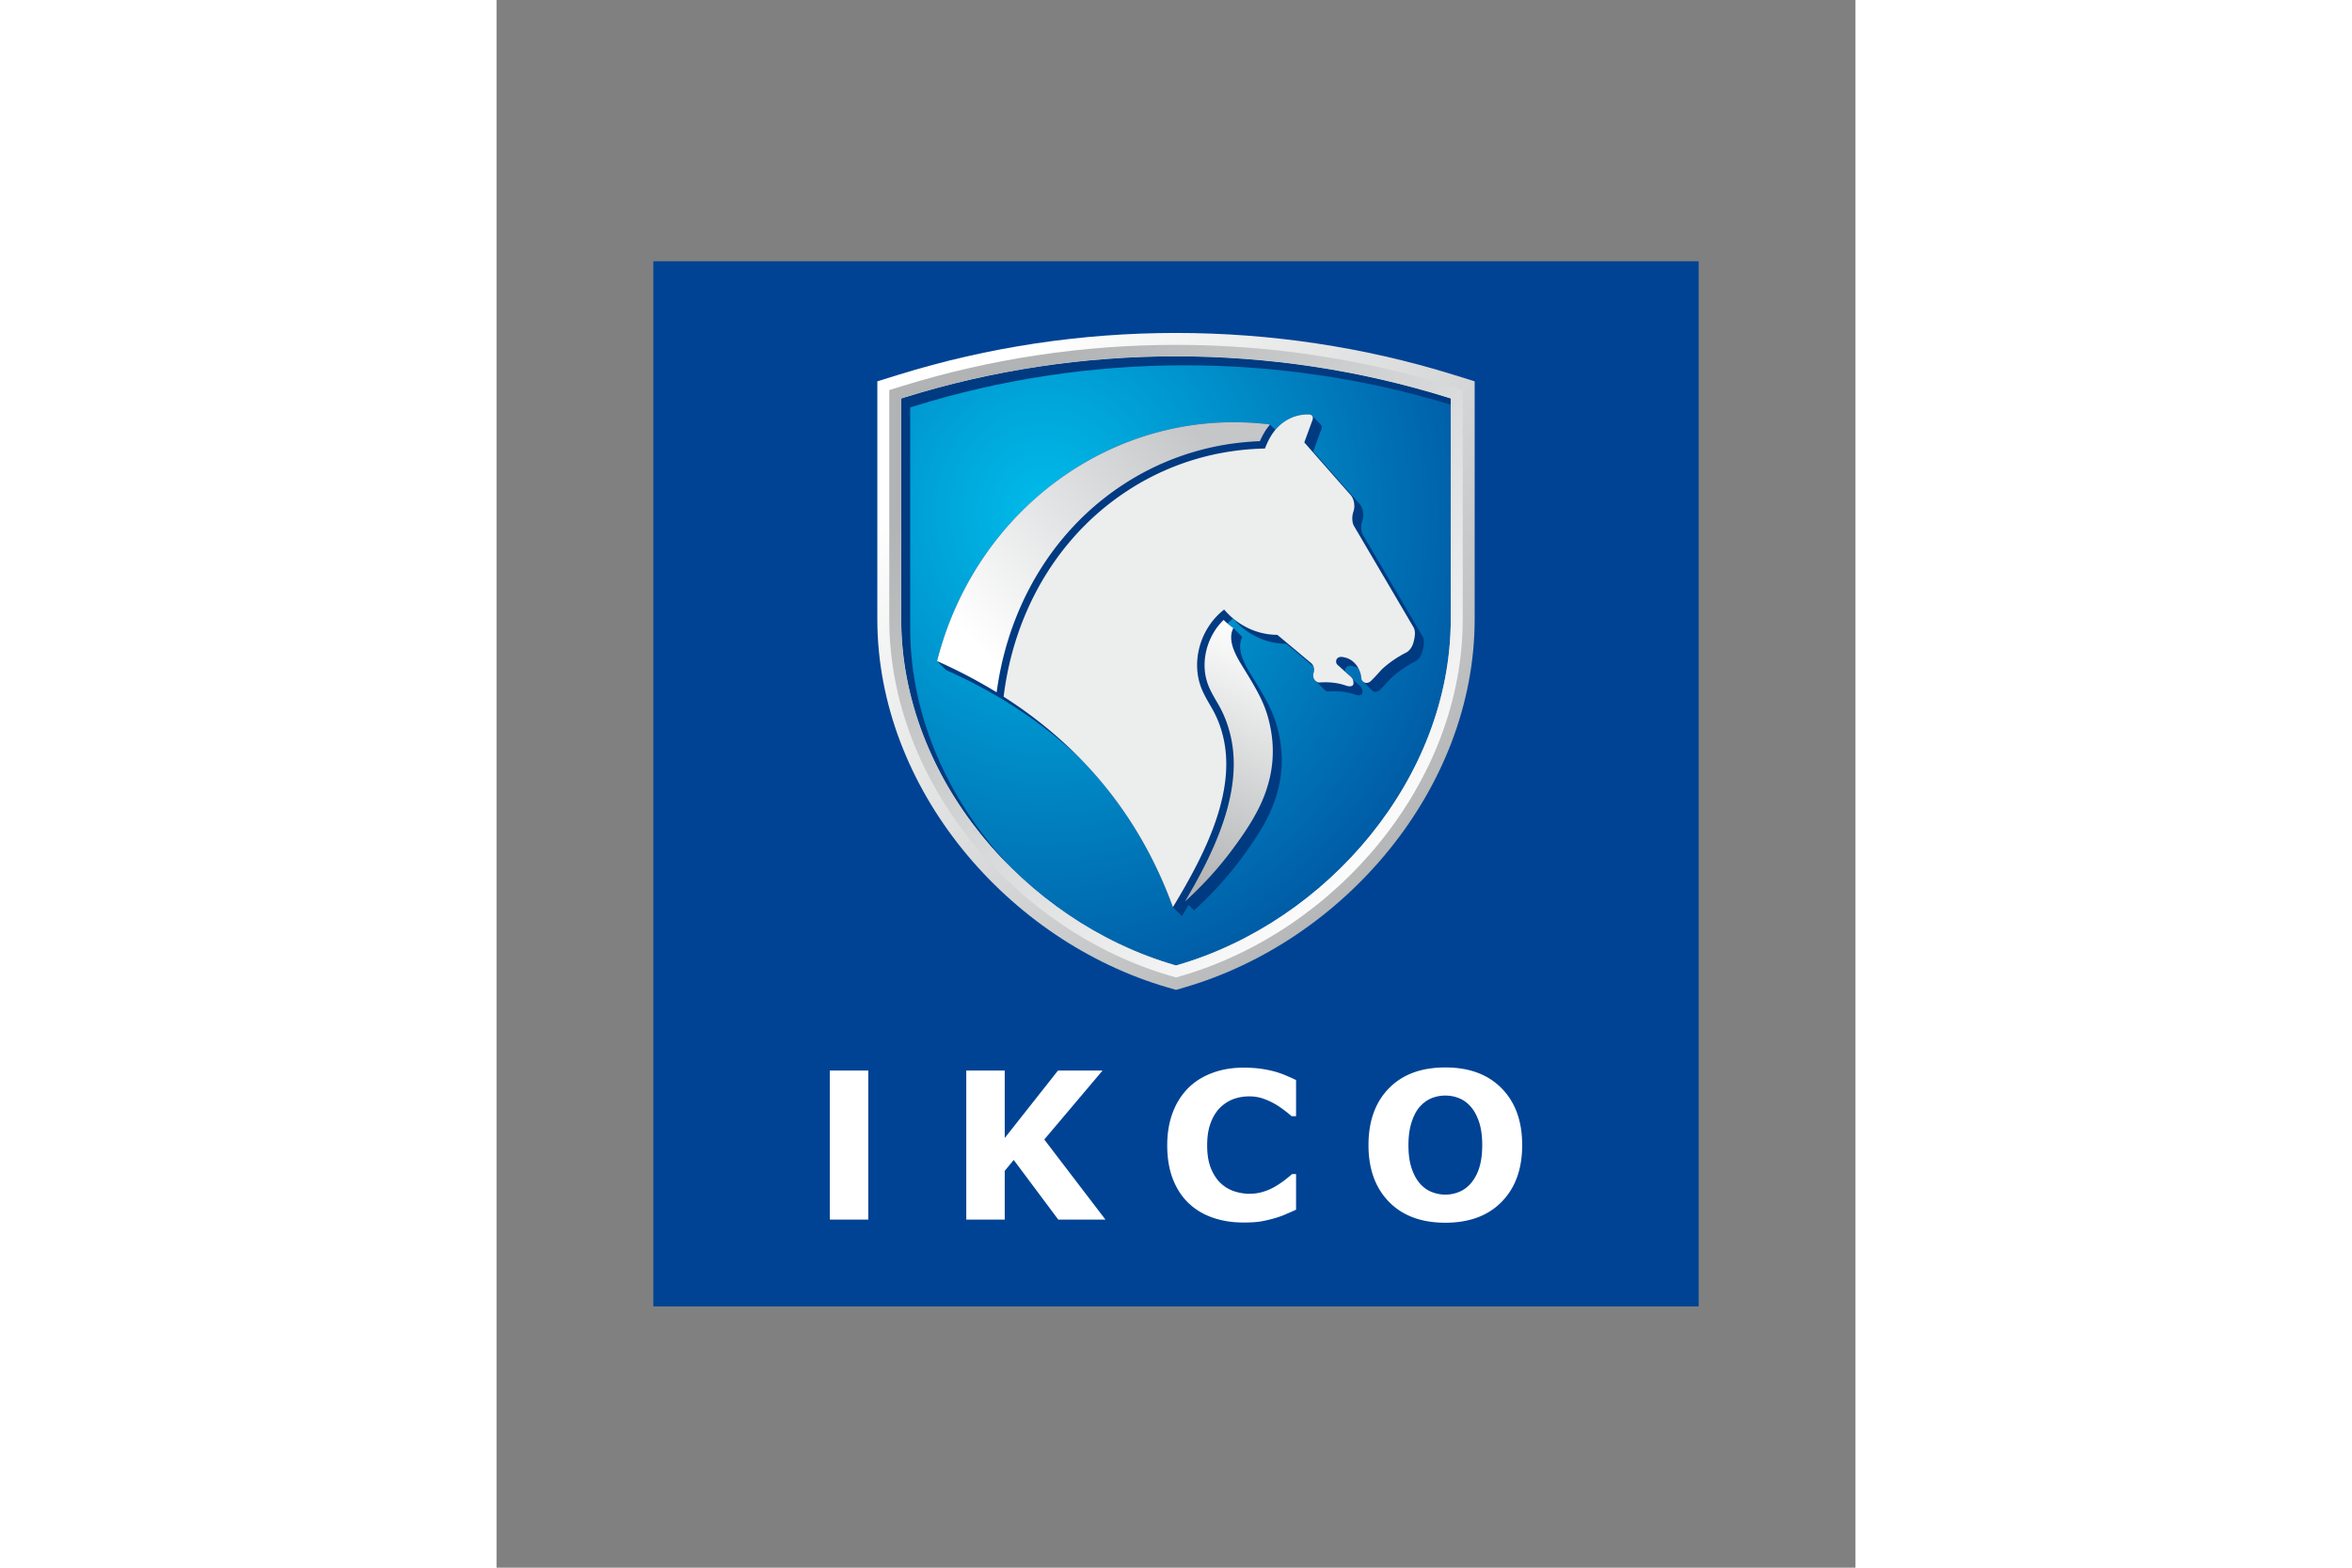 <svg xmlns="http://www.w3.org/2000/svg" xmlns:xlink="http://www.w3.org/1999/xlink" height="800" width="1200" viewBox="-36.429 -60.714 315.714 364.286"><rect x="-36.429" y="-60.714" width="315.714" height="364.286" fill="#808080" stroke="none"/><linearGradient id="a"><stop stop-color="#fff" offset="0"/><stop stop-color="#b1b3b4" offset="1"/></linearGradient><linearGradient y2="427.453" y1="428.453" xlink:href="#a" x2="-328.169" x1="-328.169" gradientUnits="userSpaceOnUse" gradientTransform="matrix(99.827 -106.042 -96.402 -109.809 74146.679 12276.098)" id="b"/><radialGradient r="1" gradientUnits="userSpaceOnUse" gradientTransform="matrix(127.674 0 0 -141.551 41855.566 60812.429)" cy="429.2" cx="-327.122" id="c"><stop stop-color="#00bcea" offset="0"/><stop stop-color="#004394" offset="1"/></radialGradient><linearGradient y2="431.617" y1="432.617" xlink:href="#a" x2="-329.904" x1="-329.904" gradientUnits="userSpaceOnUse" gradientTransform="matrix(-97.434 100.252 90.859 107.507 -71274.243 -13299.367)" id="d"/><linearGradient y2="429.118" y1="430.118" xlink:href="#a" x2="-315.518" x1="-315.518" gradientUnits="userSpaceOnUse" gradientTransform="matrix(20.191 9.104 2.838 -64.775 5285.9 30816.956)" id="e"/><linearGradient y2="430.95" y1="431.951" x2="-325.098" x1="-325.098" gradientUnits="userSpaceOnUse" gradientTransform="matrix(45.466 50.776 62.578 -36.891 -12116.228 32489.956)" id="f"><stop stop-color="#c4c6c8" offset="0"/><stop stop-color="#fff" offset="1"/></linearGradient><path fill="#004394" d="M0 0h242.857v242.857H0z"/><path fill="url(#b)" d="M52.041 83.167V27.894l4.878-1.515c41.769-12.967 87.251-12.967 129.02 0l4.878 1.515v55.273c0 39.358-30.326 74.788-67.447 85.577l-1.94.563-1.939-.563c-37.125-10.789-67.45-46.215-67.45-85.577z"/><path fill="url(#c)" d="M58.568 31.579c40.695-12.652 85.027-12.652 125.723 0l.975.304v51.27c0 36.941-28.701 70.262-63.447 80.375l-.39.112-.388-.113c-34.749-10.112-63.45-43.431-63.45-80.375v-51.27z"/><path fill="#003a81" d="M60.649 33.66c40.327-12.538 84.225-12.649 124.617-.338v-1.44l-.976-.304c-40.695-12.652-85.027-12.652-125.723 0l-.976.304v51.27c0 22.202 10.368 43.091 26.182 58.424-14.636-15.116-24.101-35.13-24.101-56.343v-51.27z"/><path fill="url(#d)" d="M58.568 31.579c40.695-12.652 85.027-12.652 125.723 0l.975.304v51.27c0 36.941-28.701 70.262-63.447 80.375l-.39.112-.388-.113c-34.749-10.112-63.45-43.431-63.45-80.375v-51.27zm-3.751-1.646v53.233c0 38.125 29.513 72.473 65.449 82.917l1.164.338 1.164-.338c35.934-10.443 65.448-44.794 65.448-82.917V29.933l-2.927-.909c-41.232-12.801-86.14-12.801-127.371 0z"/><path fill="#003a81" d="M84.74 104.086c5.331 3.508 10.26 7.432 14.752 11.787 9.15 9.439 16.342 20.793 21.222 34.208l2.082 2.082c.51-.847 1.026-1.715 1.546-2.603l1.268 1.269a81.91 81.91 0 0010.729-11.71c2.274-3.032 4.502-6.229 6.242-9.638 1.632-3.198 2.736-6.53 3.189-9.982.52-3.963.131-7.898-.944-11.659-1.079-3.769-2.962-6.815-4.837-9.943-1.637-2.734-4.669-6.864-3.328-10.21.055-.135.11-.262.169-.382l-2.081-2.082c-.473-.334-.93-.69-1.369-1.068.254-.245.516-.482.784-.709h.001l.004-.003.507-.438.452.495c3.043 3.327 7.362 5.384 11.925 5.384l6.323 5.286c.134.362.164.752.111 1.112-.02.137-.063.261-.1.393-.1.372-.106.669-.018 1.032.045.18.1.326.209.479.046.065.099.13.158.193l2.081 2.082c.162.172.372.327.628.439a.609.609 0 00.355.059c1.98-.148 3.959.003 5.802.589.507.159.882.348 1.427.284.438-.052.674-.203.711-.69a1.916 1.916 0 00-.354-1.225c-.115-.165-.254-.282-.406-.414-.495-.423-.99-.878-1.486-1.334a2.02 2.02 0 00-.188-.333c-.116-.165-.255-.282-.407-.414a42.786 42.786 0 01-1.152-1.028 1.211 1.211 0 01-.02-.498.949.949 0 01.508-.739c.489-.253 1.03-.13 1.602.01.331.082.647.203.947.358.344.624.579 1.327.678 2.067.031.237.018.492.131.706.085.157.222.303.375.421l2.082 2.082c.203.157.404.236.664.246.202.007.379-.036.545-.098.289-.11.432-.242.646-.457a42.518 42.518 0 001.778-1.871c.402-.46.773-.853 1.242-1.25a25.446 25.446 0 015.162-3.423c.576-.345 1.079-.98 1.376-1.678.271-.639.487-1.702.544-2.403a3.536 3.536 0 00-.105-1.234c-.078-.281-.212-.508-.358-.756l-13.608-23.162c-.128-.221-.234-.41-.305-.657a4.773 4.773 0 01.017-2.546c.132-.435.255-.824.282-1.285.059-1.006-.21-2.101-.831-2.807l-10.781-12.252 1.914-5.237c.168-.46.003-.822-.278-1.106l-1.879-1.892c-.17-.171-.381-.321-.701-.334-3.119-.127-5.947 1.295-7.873 3.582l-1.23-1.229c-.757-.146-1.531-.207-2.3-.275-34.393-3.088-66.105 20.058-75.051 55.225l2.082 2.082a120.745 120.745 0 0112.139 6.237c1.554.916 3.09 1.872 4.599 2.865z"/><path fill="#eceded" d="M81.38 101.176c18.004 11.487 31.583 27.599 39.334 48.906 3.256-5.408 6.83-11.697 9.301-18.252 2.521-6.694 3.896-13.677 2.594-20.284a26.535 26.535 0 00-1.043-3.806 23.702 23.702 0 00-1.632-3.584c-.146-.261-.386-.674-.626-1.092-.835-1.445-1.68-2.906-2.221-4.518v-.005l-.004-.011c-1.457-4.35-.727-9.232 1.598-13.133.454-.764.967-1.487 1.531-2.158a15.404 15.404 0 011.871-1.874l.004-.003.508-.437.451.495c3.043 3.327 7.363 5.384 11.926 5.384l7.588 6.343c.098.081.203.163.299.247.553.507.725 1.246.629 1.89-.02.137-.063.261-.099.393a1.926 1.926 0 00-.019 1.032c.045.181.1.326.209.479a1.926 1.926 0 00.787.633.62.62 0 00.354.059c1.98-.149 3.96.003 5.802.589.506.159.882.348 1.426.284.439-.052.676-.203.712-.689a1.932 1.932 0 00-.353-1.225c-.117-.164-.256-.281-.408-.414-.906-.774-1.813-1.66-2.721-2.449-.39-.338-.612-.579-.533-1.158a.955.955 0 01.508-.739c.49-.252 1.031-.13 1.603.01 1.949.481 3.415 2.33 3.707 4.508.031.236.017.492.13.706.085.157.222.302.375.42.203.157.405.236.665.246.202.008.379-.035.546-.098.288-.11.432-.242.645-.458a40.786 40.786 0 001.777-1.871c.402-.46.773-.853 1.243-1.25a25.467 25.467 0 015.161-3.423c.576-.345 1.08-.98 1.377-1.678.271-.639.486-1.702.543-2.403a3.513 3.513 0 00-.105-1.234c-.078-.28-.211-.508-.357-.756l-13.609-23.162c-.127-.221-.233-.409-.303-.657a4.753 4.753 0 01.016-2.546c.133-.434.254-.824.282-1.285.059-1.006-.21-2.101-.831-2.807l-10.781-12.252 1.914-5.237c.233-.64-.068-1.222-.777-1.251-3.67-.15-6.938 1.845-8.807 4.871-.475.765-.91 1.634-1.31 2.616l-.17.419-.451.013-.151.004a61.868 61.868 0 00-9.574 1.033 60.027 60.027 0 00-21.764 8.76l-.002.003-.037.024A61.602 61.602 0 0097.477 64.32c-8.952 10.206-14.422 23.138-16.097 36.856z"/><path fill="url(#e)" d="M123.529 148.746a81.916 81.916 0 0010.729-11.71c2.274-3.031 4.502-6.229 6.241-9.637 1.633-3.199 2.736-6.531 3.189-9.983.52-3.962.132-7.897-.943-11.658-1.08-3.769-2.963-6.815-4.838-9.943-1.637-2.734-4.669-6.864-3.328-10.21.055-.135.11-.262.17-.382a18.653 18.653 0 01-2.262-1.887c-.332.323-.649.664-.948 1.019-.508.604-.965 1.25-1.368 1.928-2.066 3.469-2.738 7.832-1.443 11.695l.006.017.021.068c.499 1.453 1.289 2.808 2.055 4.132.214.371.43.74.638 1.113a25.66 25.66 0 011.75 3.845 27.797 27.797 0 011.112 4.057c1.408 7.143-.145 14.521-2.672 21.23-2.14 5.679-5.03 11.075-8.109 16.306z"/><path fill="url(#f)" d="M140.97 37.675C106.576 34.588 74.864 57.733 65.919 92.9c4.852 2.164 9.473 4.581 13.842 7.262 1.812-13.625 7.321-26.622 16.411-36.989a63.235 63.235 0 0112.872-11.209l.004-.004.151-.099a61.827 61.827 0 0127.247-9.731 63.547 63.547 0 014.471-.327c.342-.774.73-1.529 1.175-2.247.353-.57.747-1.106 1.179-1.606-.758-.145-1.533-.206-2.301-.275z"/><path fill="#fff" d="M201.856 205.38c0 5.525-1.58 9.909-4.748 13.156-3.161 3.248-7.536 4.876-13.118 4.876-5.566 0-9.934-1.628-13.102-4.876-3.16-3.247-4.74-7.631-4.74-13.156 0-5.566 1.58-9.966 4.74-13.197 3.168-3.24 7.535-4.852 13.102-4.852 5.551 0 9.918 1.611 13.094 4.852 3.184 3.231 4.772 7.631 4.772 13.197zm-11.839 8.774c.865-1.057 1.509-2.303 1.93-3.732.421-1.437.627-3.12.627-5.065 0-2.073-.238-3.843-.723-5.304-.477-1.453-1.111-2.637-1.882-3.534-.794-.929-1.707-1.604-2.731-2.024a8.455 8.455 0 00-3.225-.628 8.41 8.41 0 00-3.199.604c-1 .406-1.922 1.072-2.756 2.001-.777.873-1.404 2.064-1.897 3.598-.492 1.524-.73 3.295-.73 5.313 0 2.064.23 3.818.707 5.271.476 1.453 1.096 2.629 1.874 3.55.777.913 1.684 1.588 2.724 2.024 1.04.43 2.128.651 3.279.651a8.256 8.256 0 003.279-.667c1.04-.445 1.945-1.129 2.723-2.058zm-52.955 9.211c-2.572 0-4.946-.381-7.13-1.143-2.176-.755-4.05-1.891-5.614-3.391-1.564-1.51-2.779-3.383-3.645-5.631-.857-2.255-1.286-4.852-1.286-7.797 0-2.74.413-5.232 1.23-7.465.826-2.23 2.017-4.152 3.581-5.748 1.509-1.533 3.375-2.725 5.598-3.558 2.225-.842 4.654-1.255 7.29-1.255 1.462 0 2.771.08 3.946.238a28.68 28.68 0 013.248.643c1.032.295 1.977.628 2.818.993.85.357 1.588.698 2.224 1.009v8.4h-1.024a37.414 37.414 0 00-1.636-1.326 21.172 21.172 0 00-2.247-1.516 15.726 15.726 0 00-2.771-1.255c-.992-.342-2.049-.509-3.184-.509-1.255 0-2.445.191-3.582.588-1.135.396-2.175 1.057-3.144 1.969-.913.882-1.651 2.057-2.216 3.51-.572 1.462-.85 3.225-.85 5.305 0 2.176.302 3.986.914 5.447.619 1.453 1.389 2.604 2.318 3.438.944.857 2 1.461 3.16 1.826 1.167.365 2.311.548 3.445.548 1.088 0 2.16-.159 3.225-.484a12.511 12.511 0 002.938-1.326 20.509 20.509 0 002.121-1.445c.65-.508 1.183-.953 1.604-1.326h.929v8.282a189.7 189.7 0 01-2.485 1.096c-.794.341-1.619.636-2.493.882a30.924 30.924 0 01-3.185.746c-.992.168-2.357.255-4.097.255zm-32.024-.675H94.08l-10.354-13.864-2.088 2.533v11.331h-8.933v-34.636h8.933v15.674l12.372-15.674h10.354l-13.539 16.023zm-64.036-34.636v34.636h8.933v-34.636z"/></svg>
